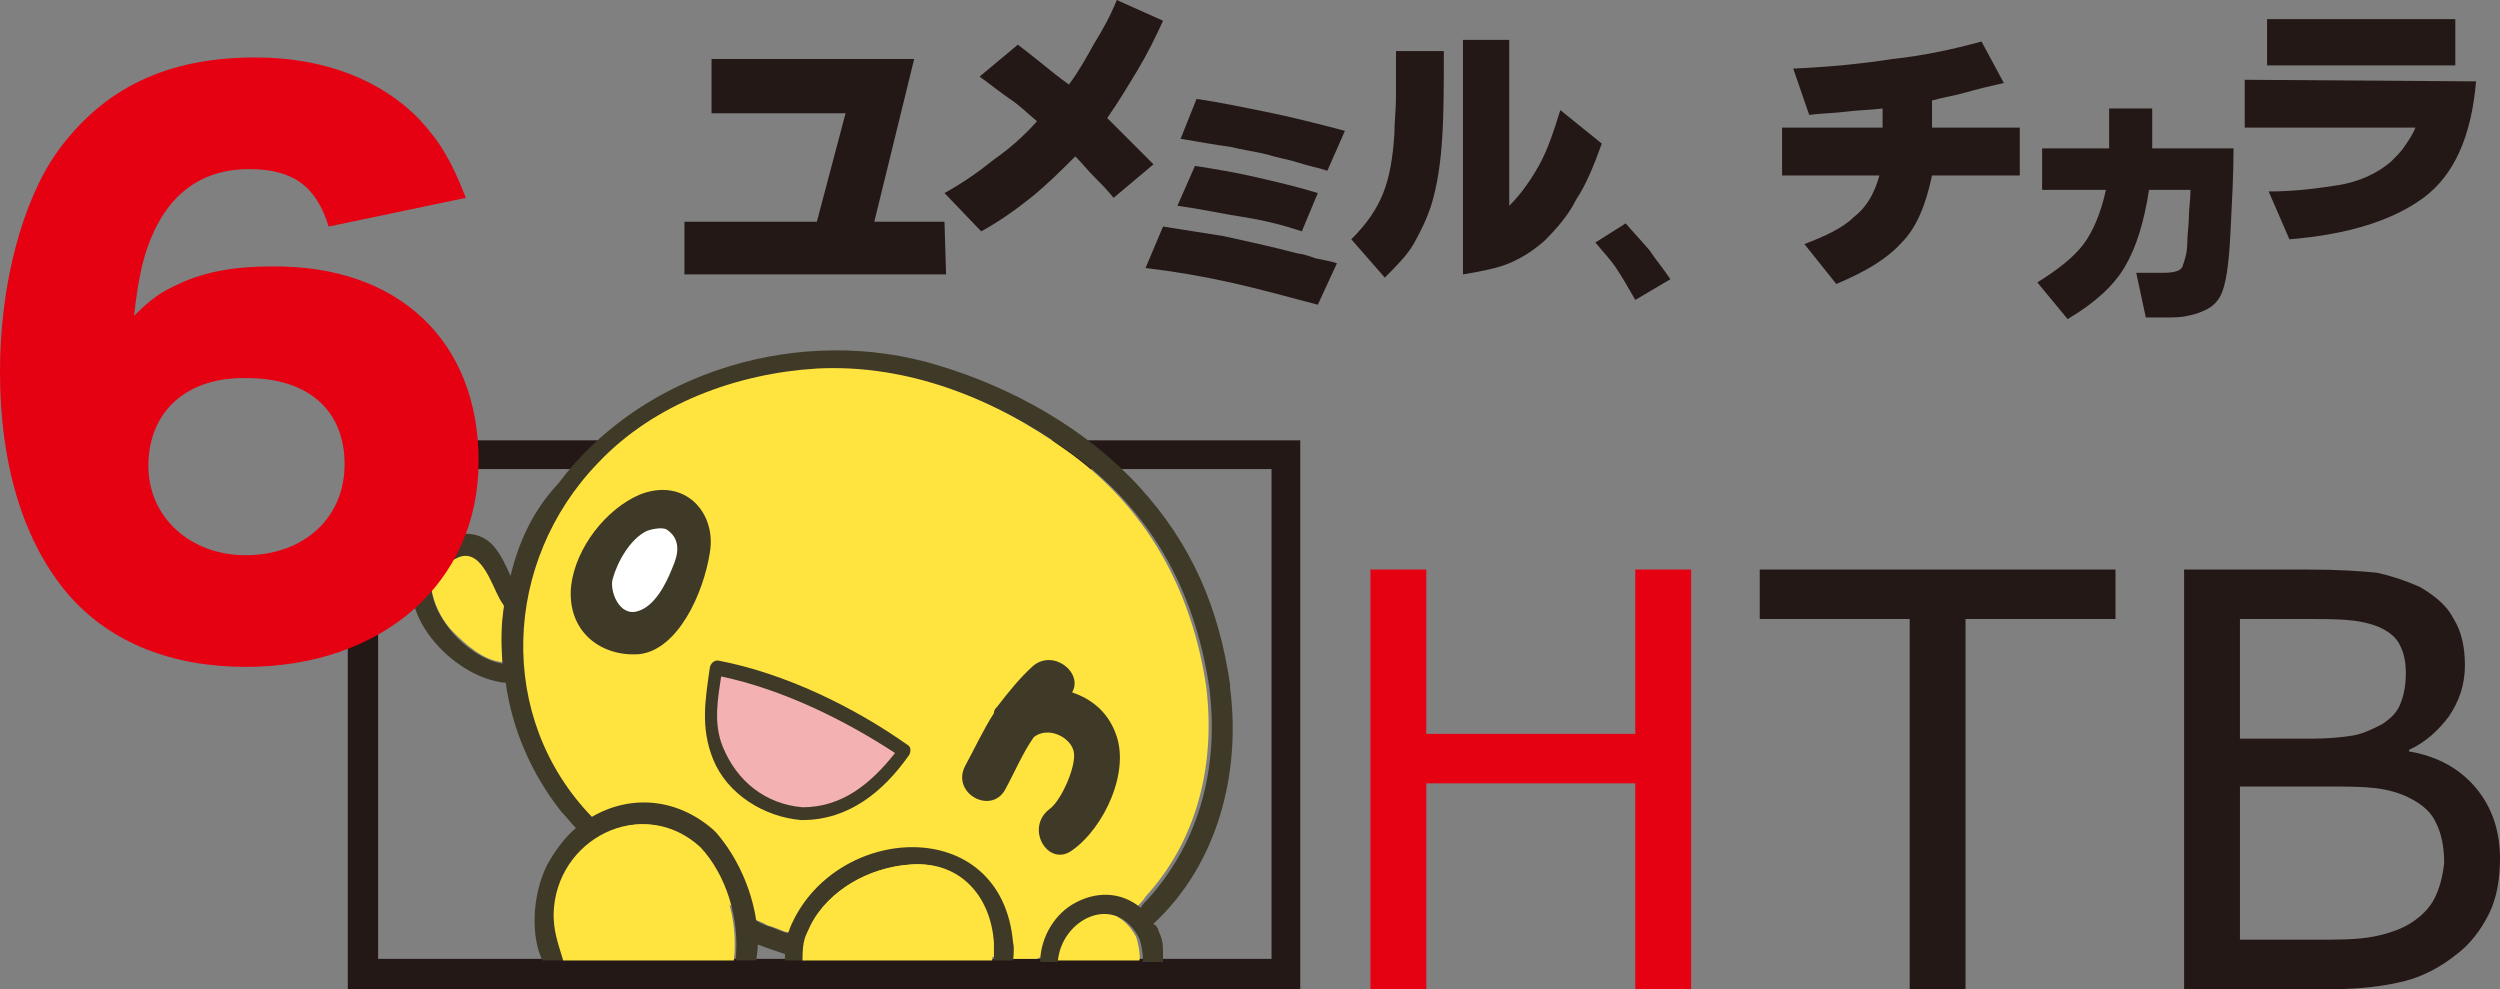 <?xml version="1.0" encoding="utf-8"?>
<!-- Generator: Adobe Illustrator 21.0.2, SVG Export Plug-In . SVG Version: 6.00 Build 0)  -->
<svg version="1.1" id="header_x5F_logo" xmlns="http://www.w3.org/2000/svg" xmlns:xlink="http://www.w3.org/1999/xlink" x="0px"
	 y="0px" width="156.7px" height="62px" viewBox="0 0 156.7 62" style="enable-background:new 0 0 156.7 62;" xml:space="preserve">
<rect x="0" y="0" width="156.7" height="62" fill="#808080" stroke="none"/>
<style type="text/css">
	.st0{fill:#231815;}
	.st1{fill:#E50012;}
	.st2{fill:none;}
	.st3{fill:#FFE33F;}
	.st4{fill:#3F3927;}
	.st5{fill:#FFFFFF;}
	.st6{fill:#F4B1B1;}
</style>
<g>
	<path class="st0" d="M59.3,17.2H42.9v-3.3h8.3L53,7.1h-8.4V3.7h12.7l-2.5,10.2h4.4L59.3,17.2L59.3,17.2z"/>
	<path class="st0" d="M72.9,1.3c-0.5,1.1-1,2.1-1.6,3.1s-1.2,2-1.9,3C70.1,8.1,70.6,8.6,71,9s0.9,0.9,1.3,1.3l-2.5,2.1
		c-0.4-0.5-0.8-0.9-1.2-1.3c-0.4-0.4-0.8-0.9-1.2-1.3c-0.9,0.9-1.8,1.8-2.8,2.6s-2,1.5-3.1,2.1l-2.3-2.4c1.1-0.6,2.1-1.3,3.1-2.1
		c1-0.7,1.9-1.5,2.7-2.4c-0.6-0.5-1.1-1-1.7-1.4c-0.6-0.4-1.2-0.9-1.9-1.4l2.4-2c0.4,0.3,0.9,0.7,1.4,1.1s1.1,0.9,1.8,1.4
		c0.6-0.8,1.1-1.7,1.6-2.6C69.1,1.9,69.6,1,70,0L72.9,1.3z"/>
	<path class="st0" d="M83.8,16.5l-1.2,2.6c-1.9-0.5-3.7-1-5.5-1.4s-3.6-0.7-5.3-0.9l1.1-2.6c1.3,0.2,2.5,0.4,3.8,0.6
		c1.3,0.3,2.8,0.6,4.7,1.1c0.2,0,0.5,0.1,1.1,0.3C83,16.3,83.5,16.4,83.8,16.5z M82.6,12.1l-1,2.4c-1.2-0.4-2.4-0.7-3.7-0.9
		c-1.3-0.2-2.6-0.5-4.1-0.7l1.1-2.5c1.3,0.2,2.5,0.4,3.8,0.7C80,11.4,81.3,11.7,82.6,12.1z M84.3,8.2l-1.1,2.5
		c-0.6-0.2-1.2-0.3-1.8-0.5c-0.6-0.2-1.3-0.3-1.9-0.5c-0.8-0.2-1.6-0.3-2.4-0.5c-0.8-0.1-1.9-0.3-3.1-0.5l1-2.5
		c1.4,0.2,2.8,0.5,4.3,0.8S82.4,7.7,84.3,8.2z"/>
	<path class="st0" d="M90.5,3.2c0,2,0,3.8-0.1,5.4s-0.3,3-0.7,4.3c-0.3,0.9-0.7,1.7-1.1,2.4s-1.1,1.4-1.8,2.1L84.7,15
		c1-1,1.6-1.9,2-2.9s0.6-2.2,0.7-3.7c0-0.8,0.1-1.5,0.1-2.3s0-1.7,0-2.9L90.5,3.2L90.5,3.2z M100.4,9c-0.5,1.4-1,2.6-1.6,3.5
		c-0.5,1-1.2,1.8-2,2.6c-0.8,0.7-1.5,1.1-2.2,1.4s-1.7,0.5-2.9,0.7V2.5h2.9v10.4c0.8-0.8,1.4-1.7,1.9-2.6c0.5-0.9,0.9-2.1,1.3-3.4
		L100.4,9z"/>
	<path class="st0" d="M104.7,17.5l-2.2,1.3c-0.4-0.7-0.8-1.4-1.2-2c-0.4-0.6-0.9-1.1-1.3-1.6l1.9-1.2c0.5,0.6,1,1.1,1.5,1.7
		C103.8,16.3,104.3,16.9,104.7,17.5z"/>
	<path class="st0" d="M126.8,11h-5.7c-0.4,1.9-1,3.3-1.9,4.2c-0.9,1-2.2,1.8-4.1,2.6l-2-2.5c1.3-0.5,2.4-1,3.1-1.7
		c0.8-0.6,1.3-1.5,1.6-2.6h-6.1V8h6.3c0-0.2,0-0.4,0-0.6s0-0.4,0-0.6c-0.8,0.1-1.5,0.1-2.3,0.2s-1.5,0.1-2.3,0.2l-1-2.9
		c2.2-0.1,4.3-0.3,6.2-0.6c1.9-0.2,3.8-0.6,5.6-1.1l1.4,2.6c-0.9,0.2-1.7,0.4-2.4,0.6c-0.7,0.2-1.4,0.3-2.1,0.5V8h5.5v3H126.8z"/>
	<path class="st0" d="M140,9.3c0,1.6-0.1,3.4-0.2,5.4c-0.1,2-0.3,3.2-0.6,3.8c-0.2,0.4-0.5,0.7-0.9,0.9c-0.4,0.2-0.7,0.3-1.2,0.4
		c-0.4,0.1-0.9,0.1-1.5,0.1s-1,0-1.1,0l-0.6-2.8h1.7c0.6,0,1.1-0.1,1.2-0.4c0.1-0.3,0.3-0.8,0.3-1.5c0-0.5,0.1-1.1,0.1-1.6
		s0.1-1.1,0.1-1.7h-2.6c-0.3,2-0.8,3.6-1.5,4.8s-1.9,2.3-3.6,3.3l-1.9-2.3c1.3-0.8,2.3-1.6,2.9-2.4c0.6-0.8,1.1-2,1.4-3.4h-4V9.3
		h4.2c0-0.4,0-0.7,0-1.1c0-0.4,0-0.8,0-1.4h2.7c0,0.5,0,1,0,1.4c0,0.4,0,0.7,0,1.1H140L140,9.3z"/>
	<path class="st0" d="M155.2,5.1c-0.3,3.5-1.4,5.9-3.3,7.3c-1.9,1.4-4.7,2.3-8.4,2.6l-1.3-3c1.7,0,3.1-0.2,4.4-0.4
		c1.2-0.2,2.4-0.7,3.3-1.5c0.3-0.3,0.6-0.6,0.8-0.9c0.2-0.3,0.5-0.7,0.7-1.2h-10.7V5L155.2,5.1L155.2,5.1z M153.9,4.1h-11.8V1.2
		h11.8V4.1z"/>
	<g>
		<g>
			<path class="st1" d="M106,62h-3.5V49.1H89.4V62h-3.5V35.7h3.5V46h13.1V35.7h3.5V62L106,62z"/>
			<path class="st0" d="M132.6,38.8h-9.4V62h-3.5V38.8h-9.4v-3.1h22.3V38.8L132.6,38.8z"/>
			<path class="st0" d="M150.5,44c-0.2,0.6-0.6,1-1.2,1.4c-0.6,0.3-1.2,0.6-1.8,0.7c-0.6,0.1-1.5,0.2-2.6,0.2h-4.5v-7.5h4.2
				c1.2,0,2.1,0,2.9,0.1c0.8,0.1,1.5,0.3,2,0.6s0.8,0.6,1,1.1c0.2,0.4,0.3,1,0.3,1.6C150.8,42.8,150.7,43.5,150.5,44z M155.2,49.4
				c-1-1.2-2.4-2-4.2-2.3V47c1.1-0.5,1.9-1.3,2.5-2.1c0.6-0.9,1-1.9,1-3.2c0-1.1-0.2-2.1-0.7-2.9c-0.4-0.8-1.1-1.4-2.1-2
				c-0.9-0.4-1.8-0.7-2.7-0.9c-1-0.1-2.4-0.2-4.3-0.2h-7.8V62h9.3c1.8,0,3.3-0.2,4.5-0.5s2.3-0.9,3.3-1.7c0.8-0.6,1.5-1.5,2-2.5
				s0.7-2.2,0.7-3.5C156.7,52.1,156.2,50.6,155.2,49.4z M152.6,56.3c-0.3,0.6-0.8,1.1-1.4,1.5c-0.6,0.4-1.4,0.7-2.4,0.9
				s-2.2,0.2-3.8,0.2h-4.6v-9.6h5.5c1.2,0,2.1,0,3,0.1c0.8,0.1,1.5,0.3,2.1,0.6c0.8,0.4,1.4,0.9,1.7,1.6c0.3,0.6,0.5,1.4,0.5,2.5
				C153.1,55,152.9,55.7,152.6,56.3z"/>
		</g>
	</g>
	<path class="st0" d="M21.8,27.6V62h59.7V27.6H21.8z M79.7,29.4c0,1.7,0,29,0,30.7c-1.7,0-54.3,0-56,0c0-1.7,0-29,0-30.7
		C25.4,29.4,78,29.4,79.7,29.4z"/>
	<path class="st2" d="M79.7,29.4c0,1.7,0,29,0,30.7c-1.7,0-54.3,0-56,0c0-1.7,0-29,0-30.7C25.4,29.4,78,29.4,79.7,29.4z"/>
	<g>
		<path class="st2" d="M47.4,59.2c0,0.3-0.1,0.7-0.1,1H49c0-0.1,0-0.3,0-0.4C48.5,59.6,47.9,59.4,47.4,59.2z"/>
		<path class="st3" d="M28.6,34.9c-0.9,0.5-1.8,1.2-1.5,2.3c0.2,0.9,0.7,1.8,1.3,2.4c0.8,0.8,1.9,1.8,3.1,1.9
			c-0.1-1.2,0-2.5,0.1-3.7c-0.1-0.2-0.2-0.3-0.3-0.5C30.8,36.4,30.1,34.1,28.6,34.9z"/>
		<path class="st3" d="M71.3,56.8c0,0,0.4-0.4,0.5-0.6c3.3-3.6,4.4-8.4,3.8-13.2c-0.9-6-3.7-11.2-8.8-14.8
			C62.2,24.9,56.7,22.7,51,23c-5,0.3-10.2,2.2-13.7,5.9c-6,6.3-6.4,16-0.4,22.2c1.6,1.3,10.3,6.5,10.3,6.5s0.6,0.2,0.9,0.4
			c0.4,0.1,1.1,0.4,1.1,0.4l14.1,1.7H65L71.3,56.8z"/>
		<path class="st4" d="M40.1,31c-2.1,0.9-4,3.3-4.3,5.7c-0.3,2.9,1.9,4.5,4.3,4.3c2.4-0.3,4-3.8,4.4-6.4
			C44.9,32.1,42.9,29.9,40.1,31z"/>
		<path class="st5" d="M41.8,33.2c-0.3-0.2-1.1,0-1.3,0.1c-1,0.5-1.8,1.9-2.1,3c-0.2,0.7,0.4,2.4,1.6,2c1-0.3,1.7-1.6,2.1-2.6
			C42.2,35.4,43,34,41.8,33.2z"/>
		<path class="st4" d="M67.2,53.3c2-1.4,3.7-5,2.7-7.4c-0.5-1.3-1.5-2.1-2.7-2.5c0.7-1.2-1.1-2.7-2.4-1.7c-0.9,0.8-1.6,1.7-2.3,2.6
			c-0.1,0.1-0.2,0.2-0.2,0.4c-0.7,1.1-1.2,2.2-1.8,3.3c-0.9,1.7,1.6,3.1,2.5,1.5c0.6-1.1,1.1-2.3,1.8-3.3c0.9-0.7,2.3,0,2.5,0.9
			s-0.8,3.1-1.5,3.6C64.2,51.9,65.7,54.4,67.2,53.3z"/>
		<path class="st3" d="M71.2,58.7c-1.6-2.9-4.9-1.2-5.1,1.5h5.3C71.5,60.2,71.4,59.2,71.2,58.7z"/>
		<path class="st4" d="M50.9,58c1.1-2.3,3.6-3.6,6.1-3.8c3.1-0.3,5.1,1.9,5.3,4.9c0,0.4,0,1.1,0,1.1h1.2c0,0,0.1-0.8,0-1.1
			c-0.7-8.2-11.3-7.5-14-0.9c0,0.1-0.1,0.2-0.1,0.3c-0.4-0.1-0.8-0.3-1.1-0.4c-0.3-0.1-0.6-0.2-0.9-0.4c-0.3-2-1.2-4-2.5-5.5
			l-0.1-0.1L44.7,52c-2.3-2-5.2-2.2-7.6-0.8c-6-6.2-5.6-16,0.4-22.2c3.5-3.7,8.7-5.6,13.7-5.9c5.7-0.3,11.2,1.9,15.8,5.2
			c5.1,3.6,7.9,8.7,8.8,14.8c0.6,4.8-0.5,9.5-3.8,13.2c-0.2,0.2-0.4,0.4-0.5,0.6c-1.2-1-2.8-1.1-4.3-0.2c-1.3,0.8-2,2.3-2,3.6h1.1
			c0.2-2.7,3.6-4.4,5.1-1.5c0.2,0.5,0.3,1.5,0.2,1.5h1.3c0-1.3,0-1.3-0.3-2c0,0,0-0.1-0.1-0.2c0,0,0-0.1-0.1-0.1l-0.1-0.1
			c4-3.7,5.5-9.4,4.8-14.8V43v-0.1c-0.7-4.8-2.4-8.8-5.7-12.4c-3.3-3.6-7.9-6.2-12.6-7.6c-8.5-2.6-18.5,0.3-23.8,7.4
			c-1.6,1.7-2.5,3.7-3,5.8c-0.3-0.7-0.6-1.3-1-1.8c-1.3-1.6-3.8-0.7-4.7,0.8c-1.9,3,2,7.4,5.4,7.7c0.4,2.9,1.6,5.7,3.5,8.1
			c0.3,0.3,0.6,0.7,0.9,1c-0.7,0.6-1.3,1.4-1.8,2.3c-1,2-1,4.6-0.3,6h1.4c-0.4-1.3-0.6-2-0.6-2.9c0.1-4.7,5.5-7.5,9.1-4.2
			c1.6,1.7,2.5,4.5,2.2,7.1h1.3c0,0,0.1-0.7,0.1-1c0.5,0.2,1.1,0.4,1.7,0.6c0,0.1,0,0.4,0,0.4h1.3C50.4,58.9,50.6,58.7,50.9,58z
			 M31.5,41.6c-1.2-0.2-2.4-1.1-3.1-1.9c-0.6-0.7-1.1-1.5-1.3-2.4c-0.3-1.2,0.6-1.9,1.5-2.3c1.5-0.8,2.2,1.6,2.7,2.5
			c0.1,0.2,0.2,0.3,0.3,0.5C31.4,39.1,31.4,40.3,31.5,41.6z"/>
		<path class="st3" d="M56.9,54.2c-2.4,0.2-5,1.6-6.1,3.8c-0.3,0.7-0.5,0.8-0.5,2.2h11.9c0,0,0-0.8,0-1.1C62,56.1,60,53.9,56.9,54.2
			z"/>
		<path class="st3" d="M43.8,53.1c-3.6-3.3-9-0.5-9.1,4.2c0,1,0.2,1.6,0.6,2.9H46C46.3,57.6,45.4,54.8,43.8,53.1z"/>
		<path class="st4" d="M45,41.4c-0.2,0-0.4,0.1-0.5,0.4c-0.3,2.1-0.6,3.8,0.2,5.8c0.9,2.2,3.2,3.6,5.5,3.8h0.1l0,0
			c2.9,0,5.1-1.8,6.7-4.1c0.1-0.2,0.1-0.5-0.1-0.6C53.5,44.3,49.2,42.2,45,41.4z"/>
		<path class="st6" d="M45.3,46.8c0.9,2.2,2.7,3.6,5,3.8c2.5,0,4.3-1.5,5.8-3.4c-3.2-2.1-7.1-4-10.9-4.8
			C45,43.8,44.7,45.3,45.3,46.8z"/>
	</g>
	<path class="st1" d="M20.6,14.2c-0.8-2.6-2.3-3.6-5-3.6s-4.7,1.3-5.9,3.8c-0.7,1.5-1,2.8-1.3,5.4c1.1-1.1,1.7-1.5,2.8-2
		c1.7-0.8,3.6-1.1,5.8-1.1c8-0.1,13,4.7,13,12.2c0,7.6-6,12.9-14.6,12.9c-4.6,0-8.4-1.5-11-4.4C1.5,34.1,0,29.2,0,23.3
		c0-5.5,1.4-10.7,3.6-13.8c2.9-4,6.9-5.9,12.4-5.9c4.3,0,7.9,1.4,10.3,3.9c1.3,1.4,2,2.6,2.9,4.9L20.6,14.2z M9.3,29.2
		c0,3.2,2.6,5.6,6.1,5.6c3.6,0,6.2-2.3,6.2-5.7s-2.3-5.4-6.1-5.4C11.7,23.6,9.3,25.8,9.3,29.2z"/>
</g>
</svg>
